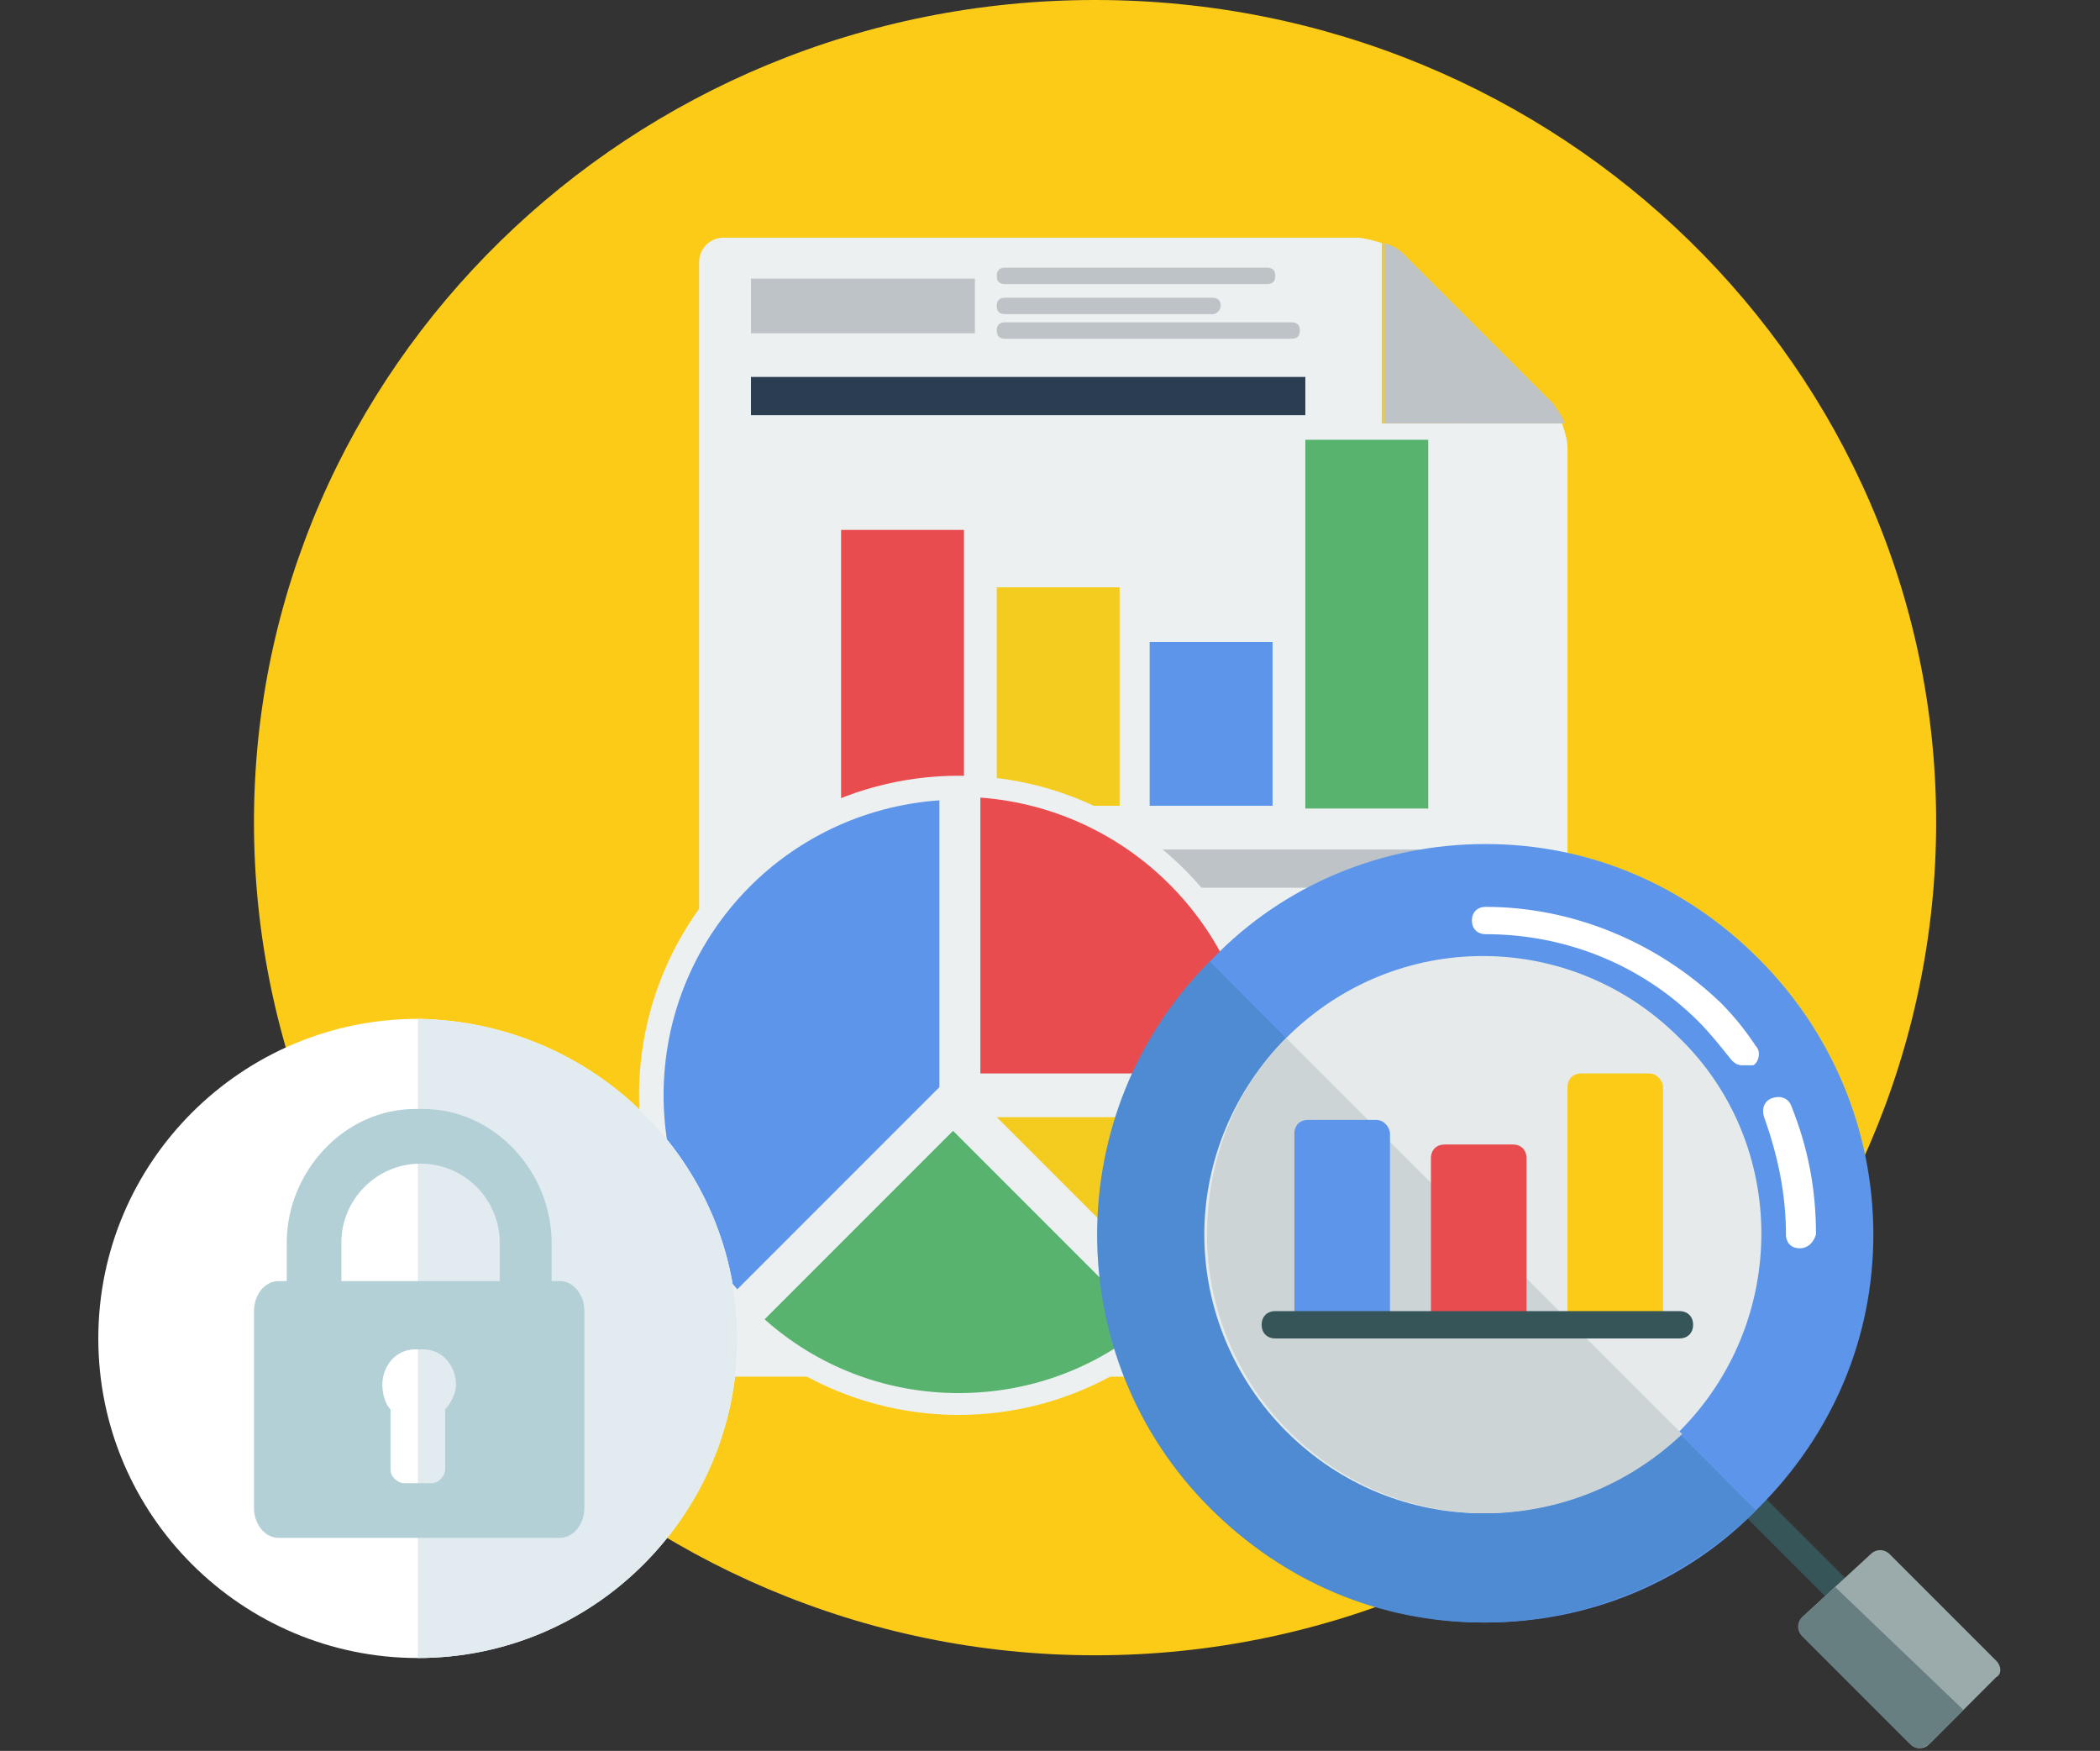<?xml version="1.0" encoding="utf-8"?>
<!-- Generator: Adobe Illustrator 23.0.1, SVG Export Plug-In . SVG Version: 6.00 Build 0)  -->
<svg version="1.1" id="Слой_1" xmlns="http://www.w3.org/2000/svg" xmlns:xlink="http://www.w3.org/1999/xlink" x="0px" y="0px"
	 viewBox="0 0 76.9 64.1" style="enable-background:new 0 0 76.9 64.1;" xml:space="preserve">
<rect x="0" y="0" width="76.9" height="64.1" fill="#333333" stroke="none"/>
<style type="text/css">
	.st0{fill:#FBCB18;}
	.st1{fill:#ECF0F1;}
	.st2{fill:#BDC3C7;}
	.st3{fill:#E84C4F;}
	.st4{fill:#F4CC20;}
	.st5{fill:#5C95E9;}
	.st6{fill:#57B36E;}
	.st7{fill:#00BD9C;}
	.st8{fill:#2B3E51;}
	.st9{fill:#E94B35;}
	.st10{fill:#365558;}
	.st11{fill:#9BAAAB;}
	.st12{fill:#687F82;}
	.st13{fill:#4F8BD3;}
	.st14{fill:#E6EAEA;}
	.st15{fill:#CDD4D5;}
	.st16{fill:#FFFFFF;}
	.st17{fill:#E1EBF0;}
	.st18{fill:#B2D0D6;}
</style>
<title>shield</title>
<desc>Created with Sketch.</desc>
<g>
	<g>
		<g>
			<path class="st0" d="M70.9,30.1c0,16.6-13.8,30.5-30.8,30.5S9.3,46.7,9.3,30.1S23.1,0,40.1,0S70.9,13.5,70.9,30.1z"/>
			<path class="st1" d="M50.6,15.5V8.9c-0.3-0.1-0.7-0.2-0.9-0.2H26.5c-0.5,0-0.9,0.4-0.9,0.9v39.9c0,0.5,0.4,0.9,0.9,0.9h30
				c0.5,0,0.9-0.4,0.9-0.9V16.4c0-0.3-0.1-0.6-0.2-0.9H50.6z"/>
			<path class="st2" d="M57.3,15.5c-0.1-0.3-0.3-0.5-0.4-0.7l-5.5-5.5C51.2,9.1,51,9,50.7,8.9v6.6H57.3z"/>
			<rect x="30.8" y="19.4" class="st3" width="4.5" height="10.2"/>
			<rect x="36.5" y="21.5" class="st4" width="4.5" height="8"/>
			<rect x="42.1" y="23.5" class="st5" width="4.5" height="6"/>
			<rect x="47.8" y="16.1" class="st6" width="4.5" height="13.5"/>
			<rect x="30.8" y="31.1" class="st2" width="21.5" height="1.4"/>
			<path class="st4" d="M47.3,37.9c0,0.5-0.4,0.9-0.9,0.9s-0.9-0.4-0.9-0.9s0.4-0.9,0.9-0.9C46.9,36.9,47.3,37.4,47.3,37.9
				L47.3,37.9z"/>
			<path class="st7" d="M47.3,40.2c0,0.5-0.4,0.9-0.9,0.9s-0.9-0.4-0.9-0.9s0.4-0.9,0.9-0.9C46.9,39.3,47.3,39.7,47.3,40.2
				L47.3,40.2z"/>
			<path class="st8" d="M47.3,42.6c0,0.5-0.4,0.9-0.9,0.9s-0.9-0.4-0.9-0.9s0.4-0.9,0.9-0.9C46.9,41.7,47.3,42.1,47.3,42.6
				L47.3,42.6z"/>
			<path class="st9" d="M47.3,45c0,0.5-0.4,0.9-0.9,0.9s-0.9-0.4-0.9-0.9s0.4-0.9,0.9-0.9C46.9,44,47.3,44.4,47.3,45L47.3,45z"/>
			<path class="st2" d="M54,38.1h-5.3c-0.2,0-0.3-0.1-0.3-0.3s0.1-0.3,0.3-0.3H54c0.2,0,0.3,0.1,0.3,0.3
				C54.3,37.9,54.1,38.1,54,38.1L54,38.1z"/>
			<path class="st2" d="M53,40.4h-4.4c-0.2,0-0.3-0.1-0.3-0.3s0.1-0.3,0.3-0.3H53c0.2,0,0.3,0.1,0.3,0.3
				C53.3,40.3,53.2,40.4,53,40.4L53,40.4z"/>
			<path class="st2" d="M53,42.8h-4.4c-0.2,0-0.3-0.1-0.3-0.3s0.1-0.3,0.3-0.3H53c0.2,0,0.3,0.1,0.3,0.3S53.2,42.8,53,42.8L53,42.8z
				"/>
			<path class="st2" d="M53.6,45.1h-5.2c-0.2,0-0.3-0.1-0.3-0.3s0.1-0.3,0.3-0.3h5.2c0.2,0,0.3,0.1,0.3,0.3
				C53.9,45,53.8,45.1,53.6,45.1L53.6,45.1z"/>
			<rect x="27.5" y="10.2" class="st2" width="8.2" height="2"/>
			<path class="st2" d="M46.4,10.4h-9.6c-0.2,0-0.3-0.1-0.3-0.3s0.1-0.3,0.3-0.3h9.6c0.2,0,0.3,0.1,0.3,0.3
				C46.7,10.3,46.6,10.4,46.4,10.4L46.4,10.4z"/>
			<path class="st2" d="M44.4,11.5h-7.6c-0.2,0-0.3-0.1-0.3-0.3s0.1-0.3,0.3-0.3h7.6c0.2,0,0.3,0.1,0.3,0.3
				C44.7,11.3,44.6,11.5,44.4,11.5L44.4,11.5z"/>
			<path class="st2" d="M47.3,12.4H36.8c-0.2,0-0.3-0.1-0.3-0.3s0.1-0.3,0.3-0.3h10.5c0.2,0,0.3,0.1,0.3,0.3
				C47.6,12.3,47.5,12.4,47.3,12.4L47.3,12.4z"/>
			<rect x="27.5" y="13.8" class="st8" width="20.3" height="1.4"/>
		</g>
		<circle class="st1" cx="35.1" cy="40.1" r="11.7"/>
		<g>
			<path class="st3" d="M35.9,39.3H46c-0.4-5.4-4.7-9.7-10.1-10.1V39.3z"/>
			<path class="st4" d="M43.1,47.5c1.6-1.8,2.7-4.1,2.9-6.6h-9.5L43.1,47.5z"/>
			<path class="st5" d="M34.4,39.8V29.3c-5.7,0.4-10.1,5.1-10.1,10.8c0,2.7,1,5.2,2.7,7.1L34.4,39.8z"/>
			<path class="st6" d="M34.9,41.4L28,48.3c1.9,1.7,4.4,2.7,7.1,2.7c2.6,0,5-0.9,6.9-2.5L34.9,41.4z"/>
		</g>
		<g>
			<path class="st10" d="M68.2,59.6c-0.1,0-0.3-0.1-0.4-0.2l-4.7-4.7c-0.2-0.2-0.2-0.5,0-0.7s0.5-0.2,0.7,0l4.7,4.7
				c0.2,0.2,0.2,0.5,0,0.7C68.5,59.5,68.4,59.6,68.2,59.6z"/>
			<path class="st5" d="M64.4,35.1c-2.7-2.7-6.2-4.2-10-4.2s-7.4,1.5-10,4.2c-5.5,5.5-5.5,14.5,0,20.1c2.7,2.7,6.2,4.2,10,4.2
				s7.4-1.5,10-4.2c2.7-2.7,4.2-6.2,4.2-10S67.1,37.8,64.4,35.1z"/>
			<path class="st11" d="M73.1,60.8l-3.9-3.9c-0.2-0.2-0.5-0.2-0.7,0L66,59.2c-0.2,0.2-0.2,0.5,0,0.7l3.9,3.9
				c0.1,0.1,0.2,0.2,0.4,0.2s0.3-0.1,0.4-0.2l2.4-2.4C73.3,61.3,73.3,61,73.1,60.8z"/>
			<path class="st12" d="M67.2,58.1L66,59.2c-0.2,0.2-0.2,0.5,0,0.7l3.9,3.9c0.1,0.1,0.2,0.2,0.4,0.2c0.1,0,0.3-0.1,0.4-0.2l1.2-1.2
				L67.2,58.1z"/>
			<path class="st13" d="M44.3,35.2c-5.5,5.5-5.5,14.5,0,20c2.7,2.7,6.2,4.2,10,4.2s7.3-1.5,10-4.1L44.3,35.2z"/>
			<path class="st14" d="M61.5,38c-4-4-10.4-4-14.4,0c-1.9,1.9-3,4.5-3,7.2s1.1,5.3,3,7.2c2,2,4.6,3,7.2,3c2.6,0,5.2-1,7.2-3
				C65.5,48.4,65.5,41.9,61.5,38z"/>
			<path class="st15" d="M47.1,38c-1.9,1.9-2.9,4.5-2.9,7.2s1.1,5.3,3,7.2c2,2,4.6,3,7.2,3c2.6,0,5.2-1,7.2-2.9L47.1,38z"/>
			<g>
				<path class="st16" d="M65.9,45.7c-0.3,0-0.5-0.2-0.5-0.5c0-1.5-0.3-2.9-0.8-4.3c-0.1-0.3,0-0.6,0.3-0.7c0.3-0.1,0.6,0,0.7,0.3
					c0.6,1.5,0.9,3,0.9,4.7C66.4,45.5,66.2,45.7,65.9,45.7z"/>
				<path class="st16" d="M63.8,39c-0.2,0-0.3-0.1-0.4-0.2c-0.4-0.5-0.8-1-1.2-1.4c-2.1-2.1-4.9-3.2-7.8-3.2c-0.3,0-0.5-0.2-0.5-0.5
					s0.2-0.5,0.5-0.5c3.2,0,6.3,1.3,8.6,3.5c0.5,0.5,0.9,1,1.3,1.6c0.2,0.2,0.1,0.6-0.1,0.7C64,39,63.9,39,63.8,39z"/>
			</g>
			<path class="st5" d="M50.4,41h-2.5c-0.3,0-0.5,0.2-0.5,0.5v7c0,0.3,0.2,0.5,0.5,0.5h2.5c0.3,0,0.5-0.2,0.5-0.5v-7
				C50.9,41.3,50.7,41,50.4,41z"/>
			<path class="st3" d="M55.4,41.9h-2.5c-0.3,0-0.5,0.2-0.5,0.5v6.1c0,0.3,0.2,0.5,0.5,0.5h2.5c0.3,0,0.5-0.2,0.5-0.5v-6.1
				C55.9,42.1,55.7,41.9,55.4,41.9z"/>
			<path class="st0" d="M60.4,39.3h-2.5c-0.3,0-0.5,0.2-0.5,0.5v8.7c0,0.3,0.2,0.5,0.5,0.5h2.5c0.3,0,0.5-0.2,0.5-0.5v-8.7
				C60.9,39.6,60.7,39.3,60.4,39.3z"/>
			<path class="st10" d="M61.5,49H46.7c-0.3,0-0.5-0.2-0.5-0.5s0.2-0.5,0.5-0.5h14.8c0.3,0,0.5,0.2,0.5,0.5S61.8,49,61.5,49z"/>
		</g>
	</g>
	<g>
		<path class="st16" d="M27,49c0,6.4-5.2,11.7-11.7,11.7l0,0C8.9,60.7,3.6,55.5,3.6,49s5.3-11.7,11.7-11.7l0,0
			C21.8,37.4,27,42.6,27,49L27,49z"/>
		<path class="st17" d="M27,49c0,6.4-5.2,11.7-11.7,11.7V37.3C21.8,37.4,27,42.6,27,49L27,49z"/>
		<path class="st18" d="M20.5,46.9h-0.3v-1.4c0-2.6-2.1-4.9-4.7-4.9c-0.1,0-0.2,0-0.3,0c-2.6,0-4.7,2.3-4.7,4.9v1.4h-0.3
			c-0.5,0-0.9,0.5-0.9,1.1v7.2c0,0.6,0.4,1.1,0.9,1.1h10.3c0.5,0,0.9-0.5,0.9-1.1V48C21.4,47.4,21,46.9,20.5,46.9L20.5,46.9z
			 M16.3,51.6v2.2c0,0.2-0.2,0.5-0.5,0.5h-1c-0.2,0-0.5-0.2-0.5-0.5v-2.2C14.1,51.4,14,51,14,50.7c0-0.7,0.5-1.3,1.2-1.3
			c0.1,0,0.2,0,0.3,0c0.7,0,1.2,0.6,1.2,1.3C16.7,51,16.5,51.4,16.3,51.6L16.3,51.6z M18.2,46.9h-5.7v-1.4c0-1.6,1.3-2.9,2.9-2.9
			s2.9,1.3,2.9,2.9v1.4H18.2z"/>
	</g>
</g>
</svg>

